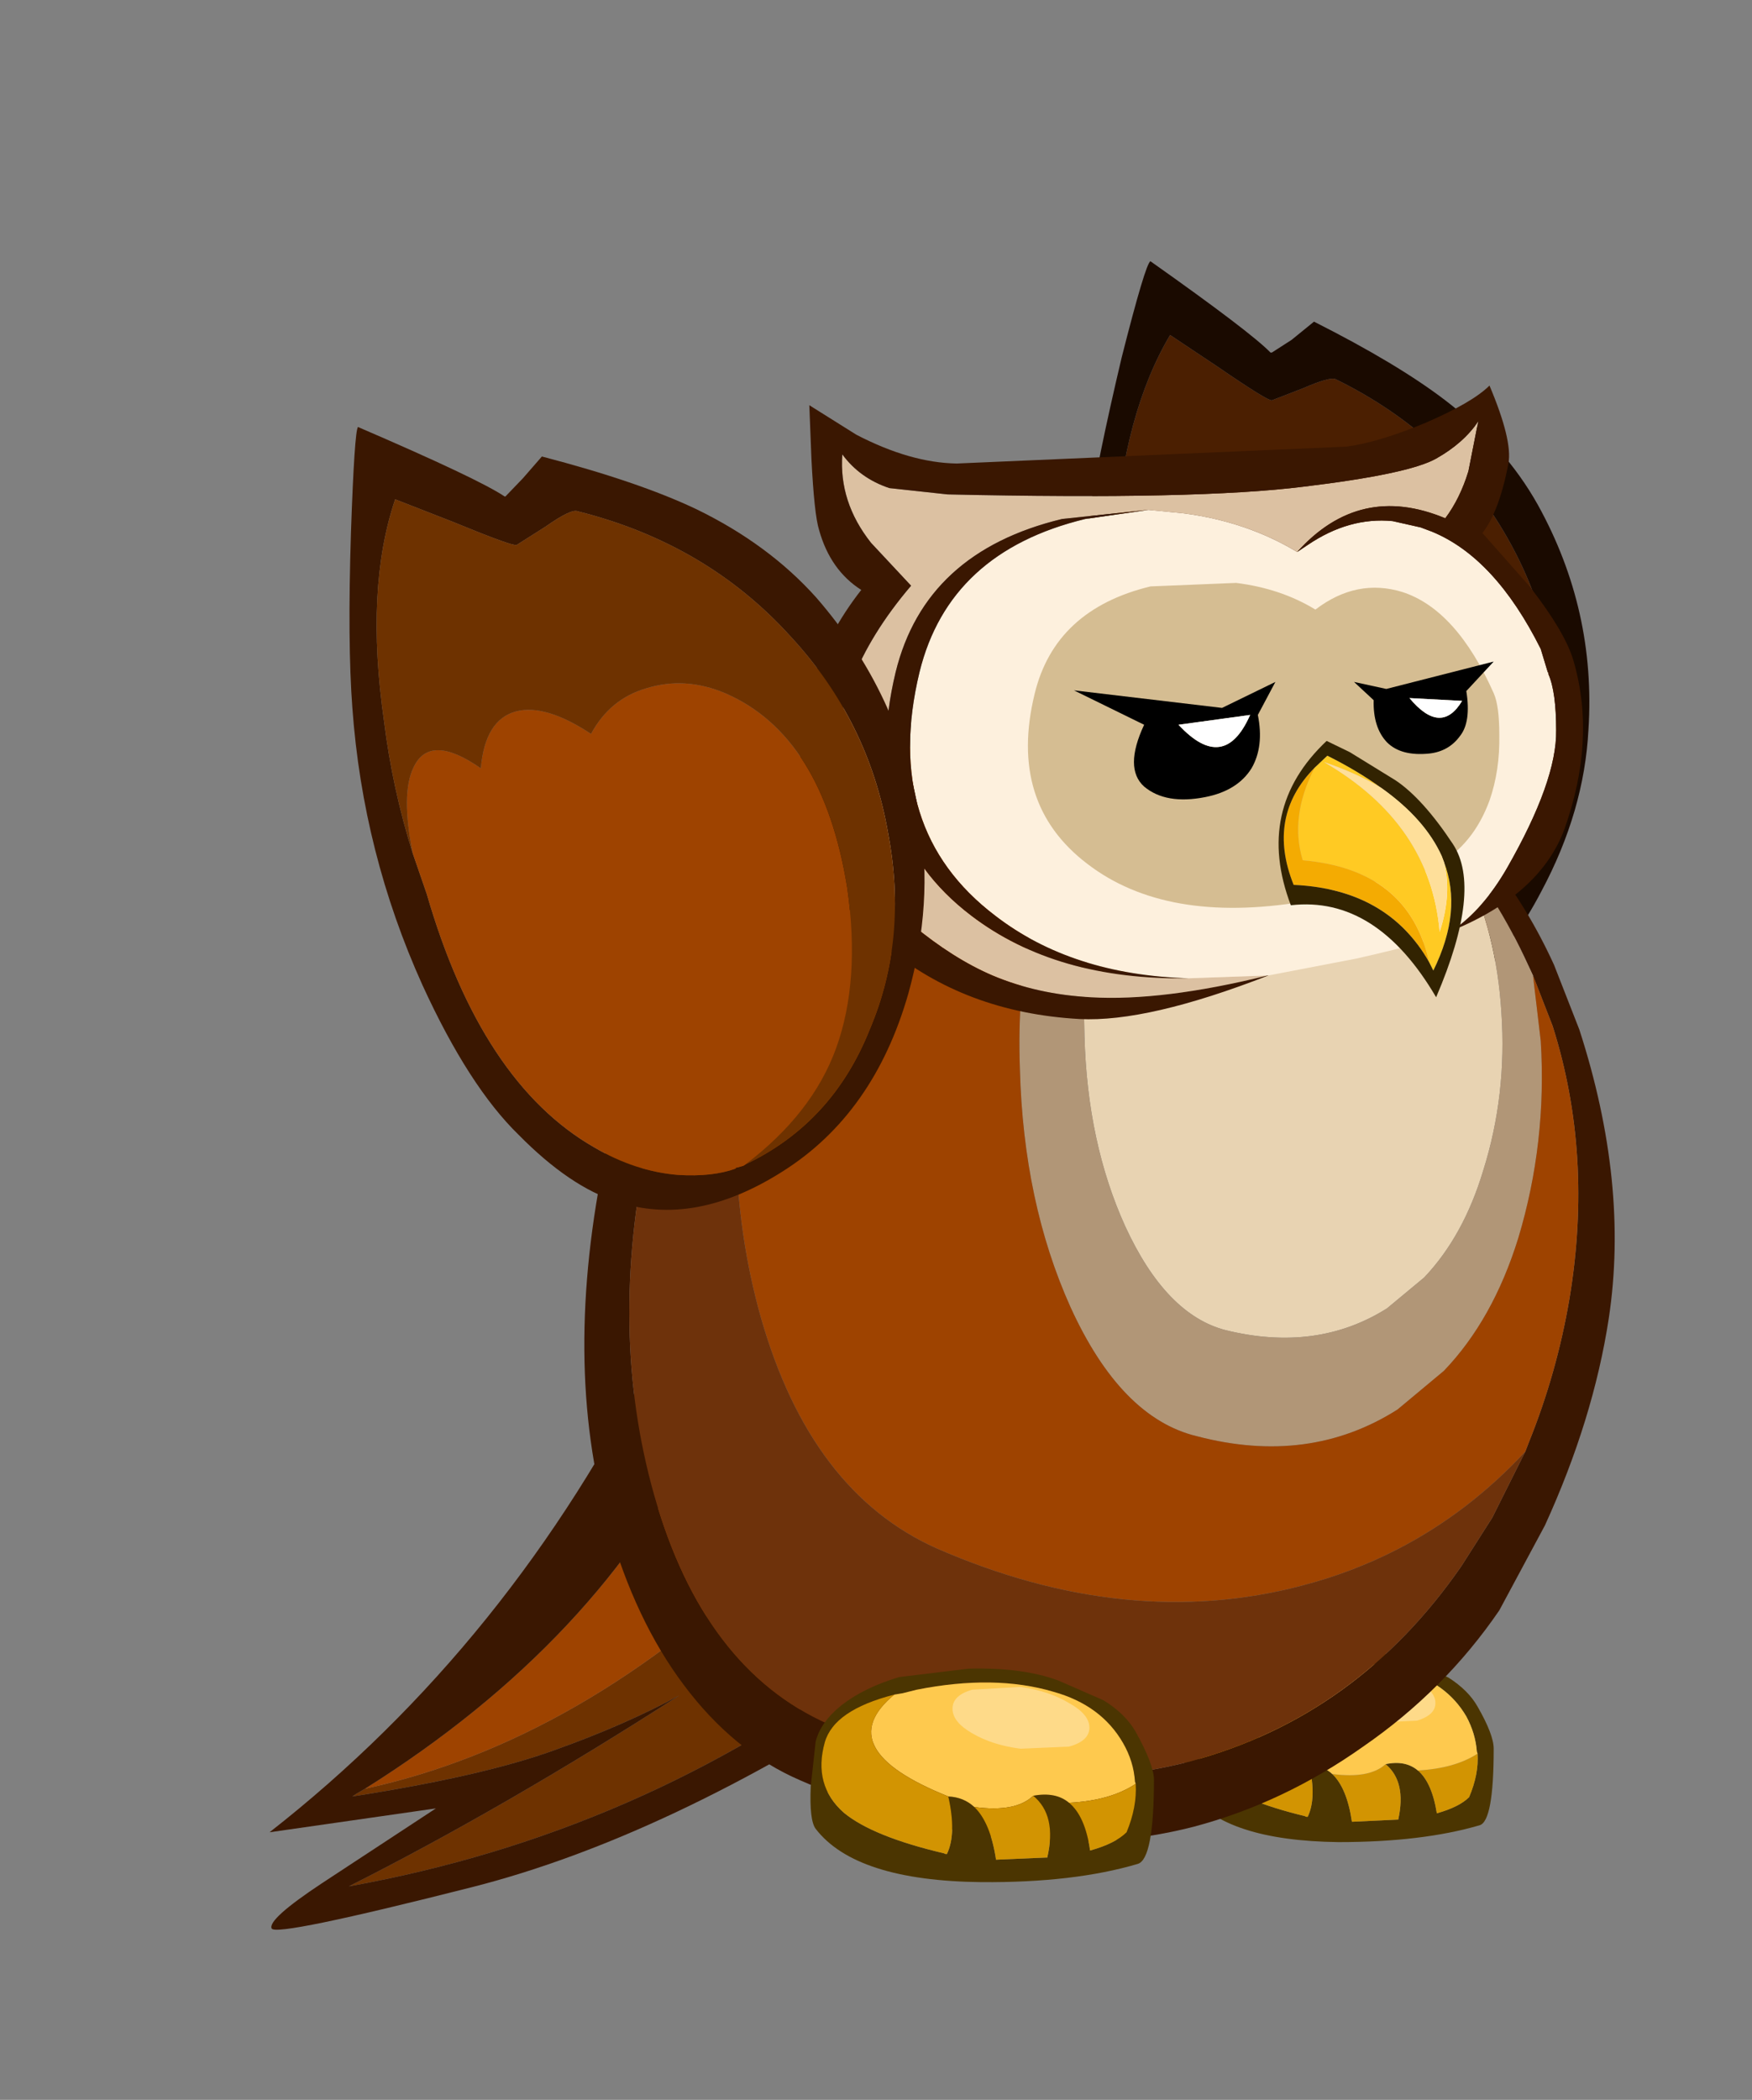 <?xml version="1.0" encoding="UTF-8" standalone="no"?>
<svg xmlns:ffdec="https://www.free-decompiler.com/flash" xmlns:xlink="http://www.w3.org/1999/xlink" ffdec:objectType="frame" height="149.5px" width="124.8px" xmlns="http://www.w3.org/2000/svg">
  <rect width="100%" height="100%" fill="#808080" stroke="none"/>
  <g transform="matrix(1.0, 0.0, 0.0, 1.0, 72.0, 86.3)">
    <use ffdec:characterId="405" height="118.8" transform="matrix(1.0, 0.0, 0.0, 1.0, -52.8, -67.7)" width="95.8" xlink:href="#shape0"/>
  </g>
  <defs>
    <g id="shape0" transform="matrix(1.0, 0.0, 0.0, 1.0, 52.8, 67.7)">
      <path d="M-9.65 31.65 Q-26.3 44.25 -47.15 48.0 -36.05 42.4 -23.6 34.4 -27.45 36.5 -32.5 38.3 -37.6 40.15 -46.9 41.6 L-46.6 41.4 -46.0 41.05 Q-30.55 37.7 -16.55 24.1 L-9.65 31.65" fill="#6e3200" fill-rule="evenodd" stroke="none"/>
      <path d="M-46.0 41.05 Q-29.2 30.5 -22.0 15.45 L-16.55 24.1 Q-30.55 37.7 -46.0 41.05" fill="#9e4300" fill-rule="evenodd" stroke="none"/>
      <path d="M-46.0 41.05 L-46.6 41.4 -46.9 41.6 Q-37.6 40.15 -32.5 38.3 -27.45 36.5 -23.6 34.4 -36.05 42.4 -47.15 48.0 -26.3 44.25 -9.65 31.65 L-7.85 33.65 Q-24.4 44.5 -38.35 48.05 -52.35 51.6 -52.65 51.0 -52.95 50.35 -49.1 47.8 L-40.95 42.45 -52.8 44.15 Q-35.6 30.7 -25.35 10.1 L-22.0 15.45 Q-29.2 30.5 -46.0 41.05" fill="#3a1701" fill-rule="evenodd" stroke="none"/>
      <path d="M12.75 35.85 Q13.05 34.55 14.4 33.5 15.85 32.35 18.1 31.7 L22.55 31.15 Q26.0 31.05 28.3 31.9 30.25 32.65 31.2 33.15 32.6 34.05 33.25 35.2 34.4 37.2 34.4 38.2 34.4 43.35 33.4 43.65 29.3 44.85 23.35 44.85 15.3 44.75 12.75 41.4 12.35 40.85 12.4 38.7 12.45 36.8 12.75 35.85 M17.75 32.8 Q13.9 33.8 13.3 35.85 12.55 38.6 14.55 40.35 16.4 41.9 20.95 43.0 L21.05 43.05 21.15 43.05 Q21.8 41.7 21.25 39.35 22.25 39.4 22.9 40.0 23.95 41.0 24.3 43.4 L24.35 43.4 27.5 43.25 27.6 43.25 Q28.2 40.55 26.7 39.3 28.1 39.0 29.0 39.75 30.0 40.6 30.35 42.8 31.95 42.35 32.65 41.65 33.35 40.0 33.25 38.55 L33.2 38.4 Q33.1 37.1 32.45 35.9 31.05 33.5 28.0 32.65 24.2 31.5 19.2 32.5 L18.3 32.7 17.75 32.8" fill="#4b3501" fill-rule="evenodd" stroke="none"/>
      <path d="M21.25 39.35 Q21.8 41.7 21.15 43.05 L21.05 43.05 20.95 43.0 Q16.4 41.9 14.55 40.35 12.55 38.6 13.3 35.85 13.9 33.8 17.75 32.8 13.6 36.3 21.25 39.35 M33.25 38.55 Q33.35 40.0 32.65 41.65 31.95 42.35 30.35 42.8 30.0 40.6 29.0 39.75 31.65 39.6 33.25 38.55 M26.7 39.3 Q28.2 40.55 27.6 43.25 L27.5 43.25 24.35 43.4 24.3 43.4 Q23.95 41.0 22.9 40.0 25.55 40.35 26.7 39.3" fill="#d29402" fill-rule="evenodd" stroke="none"/>
      <path d="M17.75 32.8 L18.3 32.7 19.2 32.5 Q24.2 31.5 28.0 32.65 31.05 33.5 32.45 35.9 33.1 37.1 33.2 38.4 L33.25 38.55 Q31.65 39.6 29.0 39.75 28.1 39.0 26.7 39.3 25.55 40.35 22.9 40.0 22.25 39.4 21.25 39.35 13.6 36.3 17.75 32.8" fill="#fec94e" fill-rule="evenodd" stroke="none"/>
      <path d="M28.95 33.4 Q30.25 34.1 30.25 34.95 30.25 35.8 28.95 36.2 L25.85 36.35 Q24.05 36.1 22.75 35.35 21.5 34.6 21.5 33.75 21.5 32.9 22.75 32.55 L25.85 32.35 Q27.7 32.6 28.95 33.4" fill="#feda89" fill-rule="evenodd" stroke="none"/>
      <path d="M7.4 -38.7 Q7.0 -43.25 7.4 -47.85 8.05 -56.9 11.35 -62.45 L14.8 -60.15 Q18.3 -57.75 18.6 -57.8 L20.8 -58.65 Q22.75 -59.5 23.15 -59.3 31.2 -55.35 35.35 -48.05 39.1 -41.5 38.9 -33.85 38.65 -26.5 34.85 -20.95 31.0 -15.25 24.75 -13.6 29.8 -16.1 32.3 -20.15 34.95 -24.25 35.4 -30.65 35.95 -41.2 30.15 -45.2 27.75 -46.9 25.1 -46.6 22.55 -46.35 20.8 -44.3 18.25 -46.9 16.2 -46.75 14.0 -46.55 13.05 -43.4 10.25 -46.5 8.65 -44.4 7.4 -42.8 7.4 -38.7" fill="#4b1f01" fill-rule="evenodd" stroke="none"/>
      <path d="M24.75 -13.6 Q31.0 -15.25 34.85 -20.95 38.65 -26.5 38.9 -33.85 39.1 -41.5 35.35 -48.05 31.2 -55.35 23.15 -59.3 22.75 -59.5 20.8 -58.65 L18.6 -57.8 Q18.3 -57.75 14.8 -60.15 L11.35 -62.45 Q8.05 -56.9 7.4 -47.85 7.0 -43.25 7.4 -38.7 L7.65 -35.75 7.75 -35.8 Q8.55 -22.5 15.05 -16.7 17.4 -14.6 20.15 -13.8 L24.0 -13.5 24.55 -13.55 24.75 -13.6 M7.9 -60.85 Q9.6 -67.55 9.95 -67.7 17.1 -62.65 18.5 -61.2 L18.6 -61.2 20.0 -62.1 21.6 -63.4 Q27.55 -60.4 30.95 -57.8 35.2 -54.55 37.55 -50.35 41.7 -42.85 41.15 -34.35 40.85 -28.55 37.8 -22.85 33.85 -15.25 27.05 -12.6 20.45 -10.1 15.75 -12.8 12.85 -14.4 10.25 -18.55 7.7 -22.4 6.1 -29.75 4.1 -39.3 5.5 -49.15 6.15 -53.45 7.9 -60.85" fill="#1a0a00" fill-rule="evenodd" stroke="none"/>
      <path d="M7.4 -38.7 Q7.4 -42.8 8.65 -44.4 10.25 -46.5 13.05 -43.4 14.0 -46.55 16.2 -46.75 18.25 -46.9 20.8 -44.3 22.55 -46.35 25.1 -46.6 27.75 -46.9 30.15 -45.2 35.95 -41.2 35.4 -30.65 34.95 -24.25 32.3 -20.15 29.8 -16.1 24.75 -13.6 L24.55 -13.55 24.0 -13.5 20.15 -13.8 Q17.4 -14.6 15.05 -16.7 8.55 -22.5 7.75 -35.8 L7.65 -35.75 7.4 -38.7" fill="#763001" fill-rule="evenodd" stroke="none"/>
      <path d="M20.15 -33.55 Q24.55 -31.8 28.2 -28.9 L31.8 -25.6 32.35 -24.5 Q34.6 -19.95 34.95 -14.2 35.35 -8.35 33.65 -2.95 32.25 1.7 29.45 4.65 L26.8 6.85 Q21.8 10.0 15.3 8.4 11.05 7.3 8.15 1.0 5.45 -4.95 5.25 -12.55 5.1 -17.0 5.9 -20.7 6.55 -23.6 7.7 -26.1 10.75 -32.4 16.6 -33.4 L20.15 -33.55" fill="#e8d3b2" fill-rule="evenodd" stroke="none"/>
      <path d="M31.8 -25.6 L28.2 -28.9 Q24.55 -31.8 20.15 -33.55 17.05 -34.85 13.55 -35.55 L12.95 -35.55 12.9 -35.45 12.7 -35.45 12.2 -35.5 7.95 -36.05 Q0.2 -36.65 -6.15 -33.6 -10.75 -31.5 -14.65 -27.5 L-14.6 -27.5 -15.3 -26.75 -15.8 -26.2 Q-23.1 -17.95 -25.85 -4.95 -28.7 8.5 -25.4 20.15 -21.9 32.5 -13.0 36.45 0.45 42.3 12.8 39.1 24.7 35.9 32.1 25.2 L34.3 21.75 36.65 17.05 36.9 16.4 Q38.9 11.45 39.8 6.15 41.5 -4.1 38.6 -13.25 L37.2 -16.85 36.85 -17.6 Q34.55 -22.6 31.8 -25.6 M7.9 -37.35 L12.75 -36.7 Q31.35 -33.7 38.7 -17.6 L40.5 -13.0 Q44.05 -2.05 42.6 7.55 41.5 14.75 38.05 22.3 L34.8 28.35 Q30.9 34.05 25.1 38.05 19.45 42.05 13.05 43.75 6.65 45.4 -0.65 44.55 -7.7 43.65 -15.0 40.45 -19.75 38.4 -23.3 33.65 -26.75 29.05 -28.65 22.35 -32.0 10.65 -28.85 -4.25 -26.0 -17.7 -17.0 -27.45 L-16.25 -28.2 Q-12.1 -32.45 -7.2 -34.75 -0.4 -37.95 7.9 -37.35" fill="#3a1701" fill-rule="evenodd" stroke="none"/>
      <path d="M20.15 -33.55 L16.6 -33.4 Q10.75 -32.4 7.7 -26.1 6.55 -23.6 5.9 -20.7 5.1 -17.0 5.25 -12.55 5.45 -4.95 8.15 1.0 11.05 7.3 15.3 8.4 21.8 10.0 26.8 6.85 L29.45 4.65 Q32.25 1.7 33.65 -2.95 35.35 -8.35 34.95 -14.2 34.6 -19.95 32.35 -24.5 L31.8 -25.6 Q34.55 -22.6 36.85 -17.6 L37.2 -16.85 37.75 -12.2 Q38.2 -4.95 36.15 1.85 34.35 7.65 30.85 11.3 L27.55 14.05 Q21.25 18.05 13.25 15.95 7.85 14.65 4.25 6.75 0.9 -0.7 0.65 -10.2 0.45 -15.75 1.45 -20.4 2.2 -24.0 3.7 -27.1 6.75 -33.5 12.2 -35.5 L12.7 -35.45 12.9 -35.45 12.95 -35.55 13.55 -35.55 Q17.05 -34.85 20.15 -33.55" fill="#b19677" fill-rule="evenodd" stroke="none"/>
      <path d="M37.2 -16.85 L38.6 -13.25 Q41.5 -4.1 39.8 6.15 38.9 11.45 36.9 16.4 L36.65 17.05 Q32.6 21.4 27.55 24.0 24.35 25.65 20.7 26.6 8.3 29.85 -5.25 23.95 -14.25 19.95 -17.8 7.5 -21.1 -4.2 -18.25 -17.7 -17.3 -22.25 -15.8 -26.2 L-15.3 -26.75 -14.6 -27.5 -14.65 -27.5 Q-10.75 -31.5 -6.15 -33.6 0.2 -36.65 7.95 -36.05 L12.2 -35.5 Q6.75 -33.5 3.7 -27.1 2.2 -24.0 1.45 -20.4 0.45 -15.75 0.65 -10.2 0.9 -0.7 4.25 6.75 7.85 14.65 13.25 15.95 21.25 18.05 27.55 14.05 L30.85 11.3 Q34.35 7.65 36.15 1.85 38.2 -4.95 37.75 -12.2 L37.2 -16.85" fill="#9e4300" fill-rule="evenodd" stroke="none"/>
      <path d="M36.65 17.05 L34.3 21.75 32.1 25.2 Q24.7 35.9 12.8 39.1 0.45 42.3 -13.0 36.45 -21.9 32.5 -25.4 20.15 -28.7 8.5 -25.85 -4.95 -23.1 -17.95 -15.8 -26.2 -17.3 -22.25 -18.25 -17.7 -21.1 -4.2 -17.8 7.5 -14.25 19.95 -5.25 23.95 8.3 29.85 20.7 26.6 24.35 25.65 27.55 24.0 32.6 21.4 36.65 17.05" fill="#6e320b" fill-rule="evenodd" stroke="none"/>
      <path d="M8.9 37.0 Q10.15 39.25 10.2 40.35 10.2 46.05 9.05 46.4 4.5 47.75 -2.1 47.7 -11.05 47.6 -13.9 43.9 -14.35 43.3 -14.25 40.9 L-13.9 37.7 Q-13.55 36.3 -12.05 35.1 -10.45 33.85 -7.95 33.1 L-3.0 32.5 Q0.85 32.4 3.4 33.35 L6.6 34.75 Q8.15 35.7 8.9 37.0 M8.9 40.7 L8.85 40.55 Q8.75 39.1 8.0 37.8 6.45 35.1 3.05 34.15 -1.15 32.9 -6.7 34.0 L-7.7 34.25 -8.3 34.35 Q-12.6 35.45 -13.25 37.75 -14.1 40.8 -11.9 42.75 -9.85 44.45 -4.75 45.65 L-4.65 45.7 -4.55 45.7 Q-3.85 44.25 -4.45 41.6 -3.35 41.65 -2.6 42.35 -1.45 43.45 -1.05 46.1 L-1.0 46.1 2.5 45.95 2.6 45.95 Q3.3 42.95 1.6 41.55 3.2 41.25 4.15 42.05 5.3 43.0 5.65 45.45 7.45 44.95 8.25 44.15 9.0 42.35 8.9 40.7" fill="#4b3501" fill-rule="evenodd" stroke="none"/>
      <path d="M-8.3 34.35 L-7.7 34.25 -6.7 34.0 Q-1.15 32.9 3.05 34.15 6.45 35.1 8.0 37.8 8.75 39.1 8.85 40.55 L8.9 40.7 Q7.1 41.9 4.15 42.05 3.2 41.25 1.6 41.55 0.35 42.75 -2.6 42.35 -3.35 41.65 -4.45 41.6 -12.95 38.2 -8.3 34.35" fill="#fec94e" fill-rule="evenodd" stroke="none"/>
      <path d="M8.9 40.7 Q9.0 42.35 8.25 44.15 7.45 44.95 5.65 45.45 5.3 43.0 4.15 42.05 7.1 41.9 8.9 40.7 M1.6 41.55 Q3.3 42.95 2.6 45.95 L2.5 45.95 -1.0 46.1 -1.05 46.1 Q-1.45 43.45 -2.6 42.35 0.35 42.75 1.6 41.55 M-4.45 41.6 Q-3.85 44.25 -4.55 45.7 L-4.65 45.7 -4.75 45.65 Q-9.85 44.45 -11.9 42.75 -14.1 40.8 -13.25 37.75 -12.6 35.45 -8.3 34.35 -12.95 38.2 -4.45 41.6" fill="#d29402" fill-rule="evenodd" stroke="none"/>
      <path d="M4.15 34.95 Q5.6 35.75 5.6 36.7 5.6 37.65 4.15 38.05 L0.7 38.2 Q-1.3 37.95 -2.75 37.1 -4.15 36.3 -4.15 35.35 -4.15 34.4 -2.75 34.0 L0.7 33.8 Q2.75 34.1 4.15 34.95" fill="#feda89" fill-rule="evenodd" stroke="none"/>
      <path d="M18.3 -16.85 Q10.8 -15.0 5.7 -15.3 1.9 -15.5 -1.3 -16.85 -4.1 -18.05 -7.0 -20.45 -9.55 -22.55 -10.9 -25.15 -12.1 -27.6 -12.4 -30.9 -12.9 -37.8 -7.1 -44.6 L-9.95 -47.65 Q-12.25 -50.55 -12.0 -53.95 -10.75 -52.25 -8.65 -51.55 L-4.5 -51.1 Q13.3 -50.7 20.85 -51.65 28.35 -52.55 30.3 -53.65 32.25 -54.75 33.3 -56.3 L32.6 -52.75 Q32.0 -50.8 30.95 -49.4 24.85 -51.95 20.4 -47.0 16.85 -49.15 12.35 -49.75 L9.8 -50.0 3.65 -49.35 Q-6.1 -47.0 -8.2 -38.45 -10.9 -27.25 -2.8 -21.1 3.25 -16.5 12.65 -16.65 L18.3 -16.85" fill="#dcc1a2" fill-rule="evenodd" stroke="none"/>
      <path d="M18.35 -16.85 L18.3 -16.85 12.65 -16.65 Q4.35 -16.9 -1.1 -21.1 -9.2 -27.25 -6.5 -38.45 -4.4 -47.0 5.3 -49.35 L9.8 -50.0 12.35 -49.75 Q16.85 -49.15 20.4 -47.0 L21.15 -47.5 Q24.1 -49.5 27.2 -49.2 L29.2 -48.75 30.0 -48.45 Q34.5 -46.6 37.75 -40.1 L38.25 -38.45 38.3 -38.4 38.3 -38.3 Q38.85 -37.05 38.85 -34.3 38.9 -30.7 35.35 -24.5 33.65 -21.55 31.45 -20.05 30.4 -19.35 24.6 -18.05 L18.35 -16.85" fill="#fdf0dd" fill-rule="evenodd" stroke="none"/>
      <path d="M18.35 -16.85 Q9.75 -13.5 4.9 -13.75 -3.25 -14.2 -8.95 -18.95 -14.3 -23.35 -14.95 -30.5 -15.5 -38.1 -10.65 -44.3 -12.85 -45.7 -13.65 -48.55 -14.0 -49.65 -14.2 -53.65 L-14.35 -57.45 -11.0 -55.35 Q-7.15 -53.35 -3.85 -53.3 L23.9 -54.5 Q26.2 -54.8 29.55 -56.2 32.9 -57.65 34.1 -58.85 35.75 -54.95 35.45 -53.3 34.8 -49.9 33.6 -48.35 L37.0 -44.5 Q39.55 -41.2 40.1 -39.2 41.7 -33.65 39.45 -27.3 37.75 -22.65 31.45 -20.05 33.65 -21.55 35.35 -24.5 38.9 -30.7 38.85 -34.3 38.85 -37.05 38.3 -38.3 L38.3 -38.4 38.25 -38.45 37.75 -40.1 Q34.5 -46.6 30.0 -48.45 L29.2 -48.75 27.2 -49.2 Q24.1 -49.5 21.15 -47.5 L20.4 -47.0 Q24.85 -51.95 30.95 -49.4 32.0 -50.8 32.6 -52.75 L33.3 -56.3 Q32.25 -54.75 30.3 -53.65 28.35 -52.55 20.85 -51.65 13.3 -50.7 -4.5 -51.1 L-8.65 -51.55 Q-10.75 -52.25 -12.0 -53.95 -12.25 -50.55 -9.95 -47.65 L-7.1 -44.6 Q-12.9 -37.8 -12.4 -30.9 -12.1 -27.6 -10.9 -25.15 -9.55 -22.55 -7.0 -20.45 -4.1 -18.05 -1.3 -16.85 1.9 -15.5 5.7 -15.3 10.8 -15.0 18.3 -16.85 L18.35 -16.85 M12.65 -16.65 Q3.25 -16.5 -2.8 -21.1 -10.9 -27.25 -8.2 -38.45 -6.1 -47.0 3.65 -49.35 L9.8 -50.0 5.3 -49.35 Q-4.4 -47.0 -6.5 -38.45 -9.2 -27.25 -1.1 -21.1 4.35 -16.9 12.65 -16.65" fill="#3a1701" fill-rule="evenodd" stroke="none"/>
      <path d="M34.8 -34.0 Q34.85 -31.45 34.1 -29.3 31.8 -23.05 23.85 -23.5 L20.8 -22.1 Q11.05 -20.5 5.45 -24.8 -0.2 -29.1 1.7 -36.9 3.15 -42.9 9.95 -44.55 L16.05 -44.8 Q19.25 -44.4 21.7 -42.9 24.65 -45.15 27.9 -44.15 31.75 -42.9 34.4 -36.95 34.8 -36.05 34.8 -34.0" fill="#d5bd92" fill-rule="evenodd" stroke="none"/>
      <path d="M29.8 -17.8 Q28.35 -24.4 20.8 -25.05 19.85 -28.15 21.65 -31.65 L22.55 -32.5 Q24.75 -31.4 26.4 -30.2 24.65 -31.25 22.3 -32.05 29.9 -27.65 30.55 -19.95 31.45 -22.7 30.85 -24.95 32.2 -21.45 30.1 -17.2 L29.8 -17.8" fill="#ffca23" fill-rule="evenodd" stroke="none"/>
      <path d="M21.65 -31.65 Q19.85 -28.15 20.8 -25.05 28.35 -24.4 29.8 -17.8 26.85 -23.0 20.15 -23.3 18.2 -28.15 21.65 -31.65" fill="#f4ab02" fill-rule="evenodd" stroke="none"/>
      <path d="M29.8 -17.8 L30.1 -17.2 Q32.2 -21.45 30.85 -24.95 L30.7 -25.35 Q29.5 -28.0 26.4 -30.2 24.75 -31.4 22.55 -32.5 L21.65 -31.65 Q18.2 -28.15 20.15 -23.3 26.85 -23.0 29.8 -17.8 M22.5 -33.55 L24.15 -32.75 27.4 -30.75 Q29.35 -29.45 31.5 -26.2 33.6 -23.0 30.3 -15.3 26.05 -22.55 19.95 -21.85 17.35 -28.7 22.5 -33.55" fill="#322301" fill-rule="evenodd" stroke="none"/>
      <path d="M30.85 -24.95 Q31.45 -22.7 30.55 -19.95 29.9 -27.65 22.3 -32.05 24.65 -31.25 26.4 -30.2 29.5 -28.0 30.7 -25.35 L30.85 -24.95" fill="#fedf9a" fill-rule="evenodd" stroke="none"/>
      <path d="M9.5 -30.3 Q8.05 -31.6 9.5 -34.7 L4.5 -37.15 15.05 -35.9 18.85 -37.75 17.6 -35.4 Q18.05 -33.15 17.15 -31.6 16.15 -30.0 13.85 -29.55 11.05 -29.0 9.5 -30.3 M11.95 -34.7 Q15.2 -31.2 17.05 -35.4 L11.95 -34.7" fill="#000000" fill-rule="evenodd" stroke="none"/>
      <path d="M11.95 -34.7 L17.05 -35.4 Q15.2 -31.2 11.95 -34.7" fill="#ffffff" fill-rule="evenodd" stroke="none"/>
      <path d="M24.45 -37.75 L26.75 -37.25 34.4 -39.2 32.45 -37.1 Q32.8 -34.9 32.0 -33.9 31.2 -32.8 29.8 -32.65 27.8 -32.45 26.8 -33.45 25.8 -34.5 25.85 -36.45 L24.45 -37.75 M28.4 -36.6 Q30.65 -33.9 32.15 -36.4 L28.4 -36.6" fill="#000000" fill-rule="evenodd" stroke="none"/>
      <path d="M28.4 -36.6 L32.15 -36.4 Q30.65 -33.9 28.4 -36.6" fill="#ffffff" fill-rule="evenodd" stroke="none"/>
      <path d="M-33.4 -53.8 Q-26.5 -52.0 -22.4 -50.05 -17.25 -47.55 -13.85 -43.75 -7.85 -36.85 -6.5 -28.05 -5.5 -22.0 -7.3 -15.55 -9.75 -7.0 -16.25 -2.9 -22.55 1.1 -28.05 -0.75 -31.4 -1.8 -35.05 -5.5 -38.6 -8.95 -41.9 -16.15 -46.15 -25.55 -46.9 -35.9 -47.25 -40.5 -47.0 -48.4 -46.75 -55.6 -46.5 -55.9 -37.9 -52.2 -36.05 -50.95 L-36.0 -50.95 -34.75 -52.25 -33.4 -53.8 M-18.9 -3.4 Q-12.7 -6.35 -10.05 -13.0 -7.3 -19.45 -8.75 -27.05 -10.15 -35.0 -15.65 -40.95 -21.65 -47.6 -30.85 -49.9 -31.3 -50.1 -33.15 -48.8 L-35.2 -47.5 Q-35.5 -47.4 -39.75 -49.15 L-43.85 -50.75 Q-46.0 -44.4 -44.65 -35.0 -44.05 -30.15 -42.6 -25.55 L-41.6 -22.65 Q-37.7 -9.2 -29.65 -4.6 -26.75 -2.9 -23.7 -2.65 -21.25 -2.5 -19.6 -3.1 L-19.6 -3.15 -19.05 -3.3 -18.9 -3.4" fill="#3a1701" fill-rule="evenodd" stroke="none"/>
      <path d="M-18.9 -3.4 L-19.05 -3.3 -19.6 -3.15 -19.6 -3.1 Q-21.25 -2.5 -23.7 -2.65 -26.75 -2.9 -29.65 -4.6 -37.7 -9.2 -41.6 -22.65 L-42.6 -25.55 Q-43.45 -29.8 -42.55 -31.65 -41.4 -34.15 -37.75 -31.6 -37.45 -35.05 -35.25 -35.65 -33.15 -36.2 -29.9 -34.05 -28.55 -36.55 -25.95 -37.3 -23.2 -38.15 -20.35 -36.95 -13.4 -33.95 -11.65 -23.1 -10.7 -16.45 -12.45 -11.65 -14.15 -7.0 -18.9 -3.4" fill="#9e4300" fill-rule="evenodd" stroke="none"/>
      <path d="M-42.6 -25.55 Q-44.05 -30.15 -44.65 -35.0 -46.0 -44.4 -43.85 -50.75 L-39.75 -49.15 Q-35.5 -47.4 -35.2 -47.5 L-33.15 -48.8 Q-31.3 -50.1 -30.85 -49.9 -21.65 -47.6 -15.65 -40.95 -10.15 -35.0 -8.75 -27.05 -7.3 -19.45 -10.05 -13.0 -12.7 -6.35 -18.9 -3.4 -14.15 -7.0 -12.45 -11.65 -10.7 -16.45 -11.65 -23.1 -13.4 -33.95 -20.35 -36.95 -23.2 -38.15 -25.95 -37.3 -28.55 -36.55 -29.9 -34.05 -33.15 -36.2 -35.25 -35.65 -37.45 -35.05 -37.75 -31.6 -41.4 -34.15 -42.55 -31.65 -43.45 -29.8 -42.6 -25.55" fill="#6e3200" fill-rule="evenodd" stroke="none"/>
    </g>
  </defs>
</svg>

